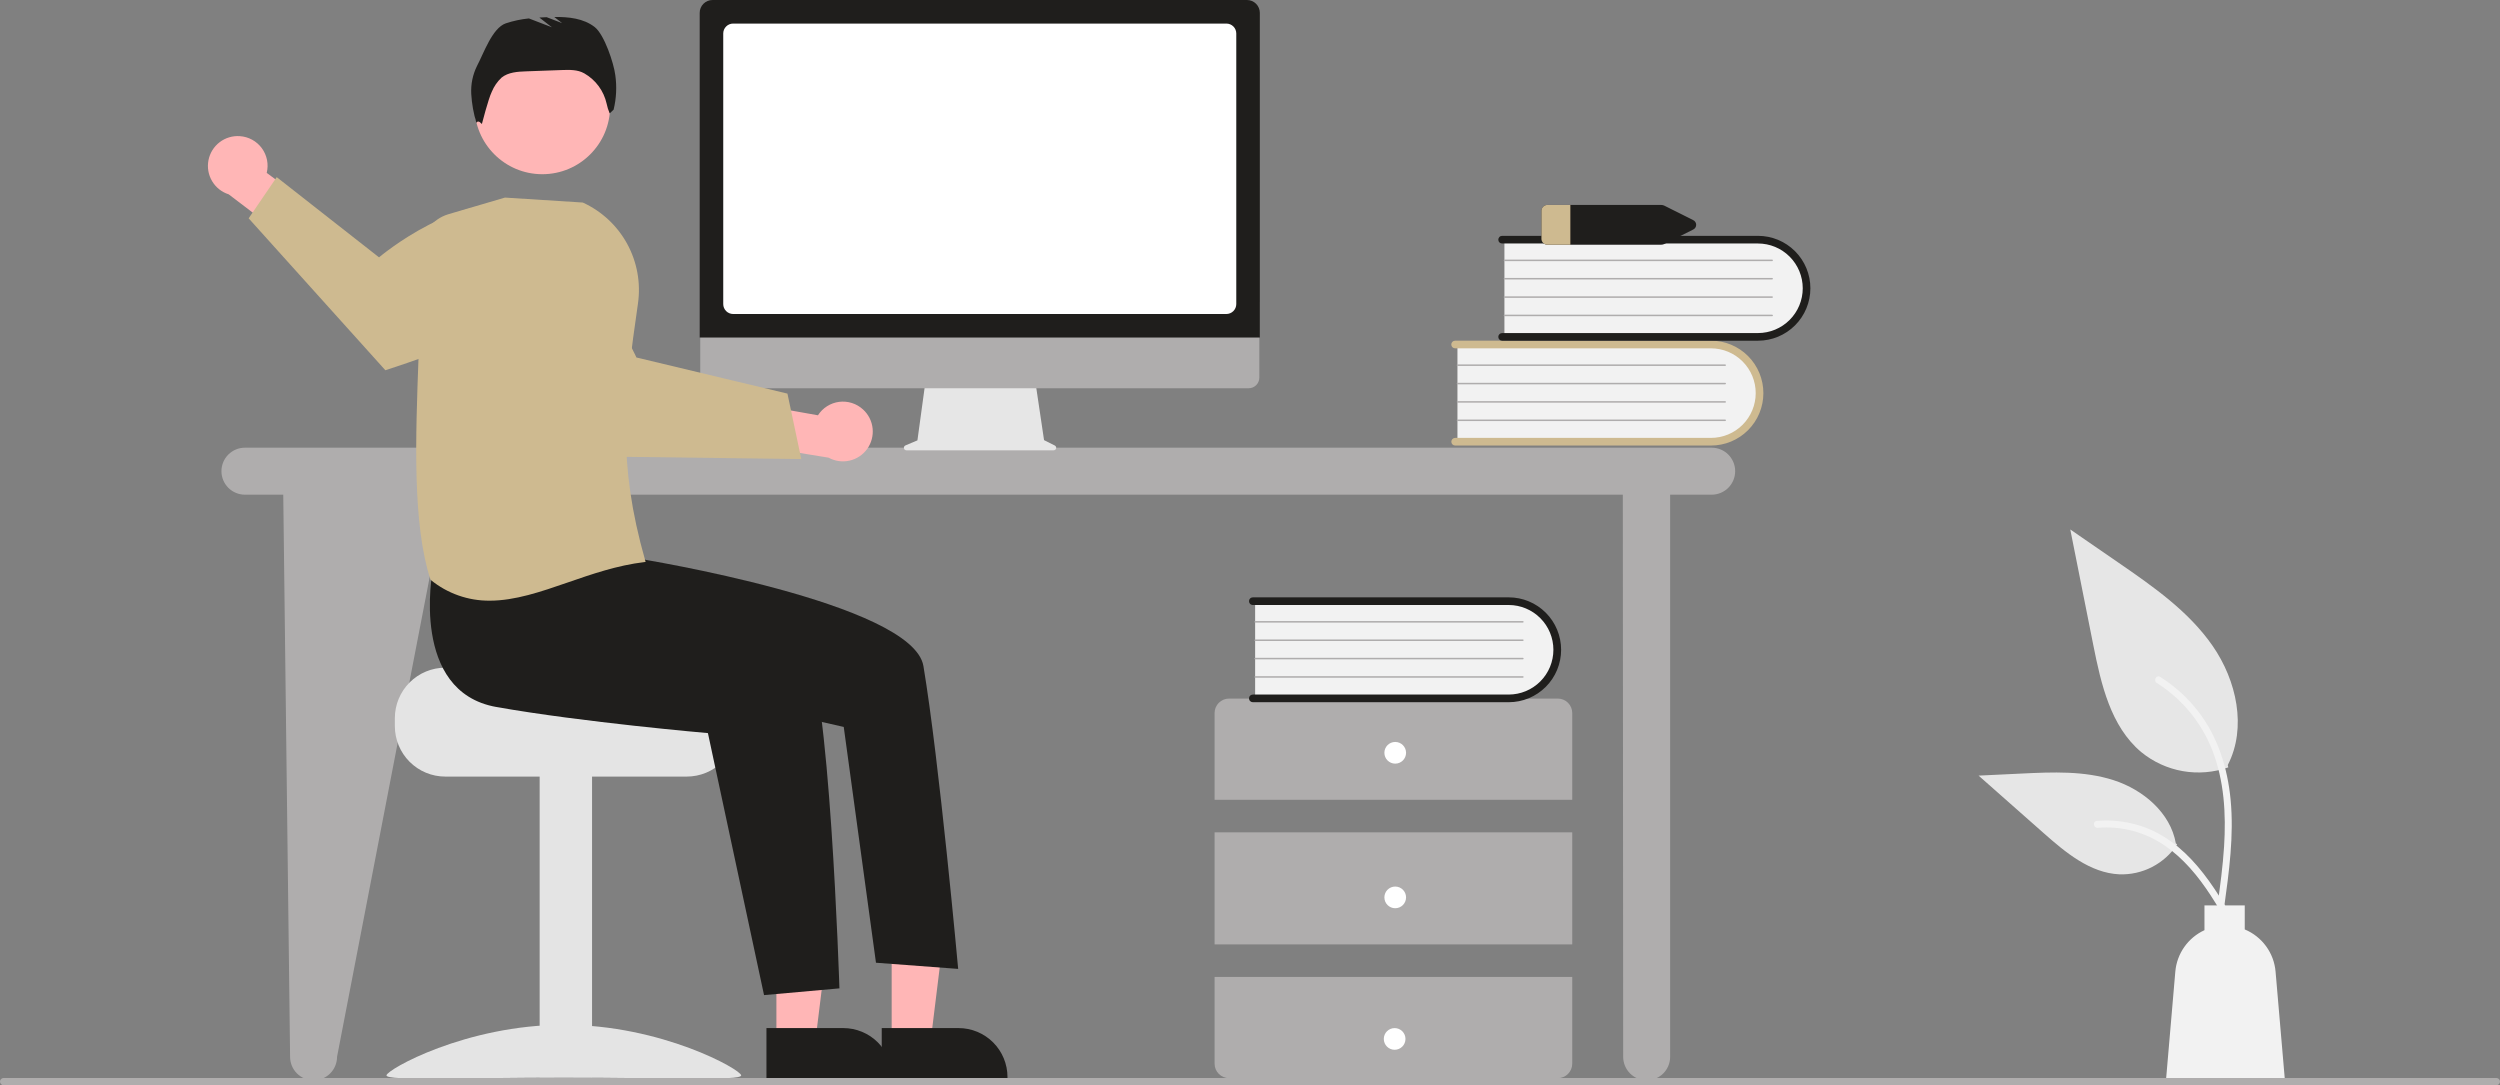 <svg width="311" height="135" viewBox="0 0 311 135" fill="none" xmlns="http://www.w3.org/2000/svg">
<rect x="0" y="0" width="311" height="135" fill="#808080" stroke="none"/>
<g clip-path="url(#clip0)">
<path d="M30.469 55.692H212.934C213.709 55.692 214.452 56 215 56.548C215.548 57.096 215.855 57.84 215.855 58.615C215.855 59.39 215.548 60.133 215 60.682C214.452 61.23 213.709 61.538 212.934 61.538H207.766V131.468C207.766 132.243 207.458 132.987 206.91 133.535C206.362 134.083 205.619 134.391 204.845 134.391C204.07 134.391 203.327 134.083 202.779 133.535C202.231 132.987 201.923 132.243 201.923 131.468L201.879 61.538H55.432L41.929 131.468C41.929 132.243 41.621 132.987 41.073 133.535C40.526 134.083 39.783 134.391 39.008 134.391C38.233 134.391 37.49 134.083 36.942 133.535C36.394 132.987 36.087 132.243 36.087 131.468L35.237 61.538H30.469C29.694 61.538 28.951 61.23 28.403 60.682C27.855 60.133 27.548 59.39 27.548 58.615C27.548 57.84 27.855 57.096 28.403 56.548C28.951 56 29.694 55.692 30.469 55.692Z" fill="#AFADAD"/>
<path d="M181.306 42.666V55.045H212.299C213.112 55.073 213.922 54.941 214.683 54.656C215.444 54.371 216.142 53.939 216.736 53.385C217.33 52.83 217.81 52.163 218.147 51.423C218.484 50.683 218.672 49.884 218.7 49.071C218.728 48.258 218.596 47.448 218.311 46.686C218.027 45.925 217.595 45.226 217.04 44.632C216.486 44.037 215.82 43.557 215.08 43.22C214.341 42.883 213.542 42.695 212.73 42.666C212.586 42.661 212.443 42.661 212.299 42.666L181.306 42.666Z" fill="#F2F2F2"/>
<path d="M180.545 54.95C180.545 55.076 180.595 55.197 180.684 55.286C180.774 55.376 180.895 55.426 181.021 55.426H212.851C214.579 55.425 216.236 54.737 217.458 53.514C218.679 52.291 219.365 50.633 219.365 48.903C219.365 47.174 218.679 45.516 217.458 44.293C216.236 43.07 214.579 42.382 212.851 42.381H181.021C180.958 42.381 180.896 42.393 180.838 42.417C180.78 42.441 180.728 42.476 180.684 42.52C180.639 42.564 180.604 42.617 180.58 42.675C180.556 42.732 180.544 42.794 180.544 42.857C180.544 42.92 180.556 42.982 180.58 43.039C180.604 43.097 180.639 43.15 180.684 43.194C180.728 43.238 180.78 43.273 180.838 43.297C180.896 43.321 180.958 43.333 181.021 43.333H212.851C214.326 43.335 215.74 43.923 216.782 44.968C217.824 46.012 218.41 47.428 218.41 48.903C218.41 50.379 217.824 51.795 216.782 52.839C215.74 53.884 214.326 54.472 212.851 54.474H181.021C180.895 54.474 180.774 54.524 180.684 54.613C180.595 54.703 180.545 54.824 180.545 54.95Z" fill="#CEBA90"/>
<path d="M181.306 45.523H214.612C214.637 45.523 214.661 45.514 214.679 45.496C214.697 45.478 214.707 45.454 214.708 45.429C214.708 45.404 214.698 45.379 214.68 45.361C214.663 45.343 214.639 45.333 214.614 45.333H181.306C181.281 45.333 181.257 45.343 181.24 45.361C181.222 45.379 181.212 45.403 181.212 45.428C181.212 45.453 181.222 45.477 181.24 45.495C181.257 45.513 181.281 45.523 181.306 45.523Z" fill="#AFADAD"/>
<path d="M181.306 47.809H214.612C214.637 47.809 214.661 47.799 214.679 47.781C214.697 47.763 214.707 47.739 214.708 47.714C214.708 47.689 214.698 47.665 214.68 47.647C214.663 47.629 214.639 47.618 214.614 47.618H181.306C181.281 47.618 181.257 47.628 181.24 47.646C181.222 47.664 181.212 47.688 181.212 47.713C181.212 47.738 181.222 47.762 181.24 47.78C181.257 47.798 181.281 47.808 181.306 47.809Z" fill="#AFADAD"/>
<path d="M181.306 50.094H214.612C214.637 50.094 214.661 50.084 214.679 50.066C214.697 50.049 214.707 50.025 214.708 49.999C214.708 49.974 214.698 49.95 214.68 49.932C214.663 49.914 214.639 49.904 214.614 49.903H181.306C181.281 49.904 181.257 49.914 181.24 49.931C181.222 49.949 181.212 49.973 181.212 49.998C181.212 50.024 181.222 50.048 181.24 50.066C181.257 50.083 181.281 50.093 181.306 50.094Z" fill="#AFADAD"/>
<path d="M181.306 52.379H214.612C214.637 52.379 214.661 52.369 214.679 52.352C214.697 52.334 214.707 52.31 214.708 52.285C214.708 52.259 214.698 52.235 214.68 52.217C214.663 52.199 214.639 52.189 214.614 52.188H181.306C181.281 52.189 181.257 52.199 181.24 52.217C181.222 52.234 181.212 52.259 181.212 52.284C181.212 52.309 181.222 52.333 181.24 52.351C181.257 52.368 181.281 52.379 181.306 52.379Z" fill="#AFADAD"/>
<path d="M187.149 29.625V42.004H218.142C219.782 42.061 221.378 41.463 222.579 40.343C223.779 39.223 224.485 37.671 224.542 36.029C224.599 34.388 224.003 32.791 222.883 31.59C221.763 30.389 220.213 29.682 218.572 29.625C218.429 29.62 218.285 29.62 218.142 29.625H187.149Z" fill="#F2F2F2"/>
<path d="M186.387 41.908C186.387 42.035 186.438 42.156 186.527 42.245C186.616 42.334 186.737 42.384 186.863 42.384H218.694C220.423 42.384 222.081 41.697 223.303 40.474C224.525 39.251 225.212 37.592 225.212 35.862C225.212 34.132 224.525 32.473 223.303 31.25C222.081 30.026 220.423 29.339 218.694 29.339H186.863C186.801 29.339 186.739 29.352 186.681 29.375C186.623 29.399 186.571 29.434 186.527 29.479C186.483 29.523 186.448 29.575 186.424 29.633C186.4 29.691 186.387 29.753 186.387 29.815C186.387 29.878 186.4 29.94 186.424 29.998C186.448 30.055 186.483 30.108 186.527 30.152C186.571 30.196 186.623 30.231 186.681 30.255C186.739 30.279 186.801 30.291 186.863 30.291H218.694C220.17 30.291 221.586 30.878 222.63 31.923C223.674 32.968 224.261 34.385 224.261 35.862C224.261 37.339 223.674 38.756 222.63 39.801C221.586 40.845 220.17 41.432 218.694 41.432H186.863C186.737 41.432 186.616 41.483 186.527 41.572C186.438 41.661 186.387 41.782 186.387 41.908Z" fill="#1F1E1C"/>
<path d="M187.149 32.481H220.454C220.48 32.482 220.504 32.472 220.522 32.454C220.54 32.436 220.55 32.412 220.55 32.387C220.55 32.362 220.541 32.338 220.523 32.32C220.505 32.302 220.481 32.291 220.456 32.291H187.149C187.124 32.291 187.1 32.301 187.082 32.319C187.064 32.337 187.055 32.361 187.055 32.386C187.055 32.411 187.064 32.435 187.082 32.453C187.1 32.471 187.124 32.481 187.149 32.481Z" fill="#AFADAD"/>
<path d="M187.149 34.767H220.454C220.48 34.767 220.504 34.757 220.522 34.739C220.54 34.722 220.55 34.698 220.55 34.672C220.55 34.647 220.541 34.623 220.523 34.605C220.505 34.587 220.481 34.577 220.456 34.576H187.149C187.124 34.577 187.1 34.587 187.082 34.605C187.064 34.622 187.055 34.646 187.055 34.672C187.055 34.697 187.064 34.721 187.082 34.739C187.1 34.756 187.124 34.767 187.149 34.767Z" fill="#AFADAD"/>
<path d="M187.149 37.052H220.454C220.48 37.052 220.504 37.042 220.522 37.025C220.54 37.007 220.55 36.983 220.55 36.958C220.55 36.932 220.541 36.908 220.523 36.89C220.505 36.872 220.481 36.862 220.456 36.862H187.149C187.124 36.862 187.1 36.872 187.082 36.89C187.064 36.908 187.055 36.932 187.055 36.957C187.055 36.982 187.064 37.006 187.082 37.024C187.1 37.042 187.124 37.052 187.149 37.052Z" fill="#AFADAD"/>
<path d="M187.149 39.337H220.454C220.48 39.337 220.504 39.328 220.522 39.31C220.54 39.292 220.55 39.268 220.55 39.243C220.55 39.218 220.541 39.194 220.523 39.175C220.505 39.157 220.481 39.147 220.456 39.147H187.149C187.124 39.147 187.1 39.157 187.082 39.175C187.064 39.193 187.055 39.217 187.055 39.242C187.055 39.267 187.064 39.291 187.082 39.309C187.1 39.327 187.124 39.337 187.149 39.337Z" fill="#AFADAD"/>
<path d="M151.094 99.494V88.701C151.094 88.224 151.284 87.766 151.621 87.429C151.958 87.092 152.415 86.902 152.892 86.902H193.789C194.266 86.902 194.723 87.092 195.06 87.429C195.398 87.766 195.587 88.224 195.587 88.701V99.494H151.094Z" fill="#AFADAD"/>
<path d="M151.094 103.542H195.587V117.483H151.094V103.542Z" fill="#AFADAD"/>
<path d="M195.587 121.53V132.323C195.587 132.8 195.398 133.258 195.06 133.595C194.723 133.932 194.266 134.122 193.789 134.122H152.892C152.415 134.122 151.958 133.932 151.621 133.595C151.284 133.258 151.094 132.8 151.094 132.323V121.53H195.587Z" fill="#AFADAD"/>
<path d="M173.565 94.997C172.821 94.997 172.217 94.393 172.217 93.648C172.217 92.903 172.821 92.299 173.565 92.299C174.31 92.299 174.914 92.903 174.914 93.648C174.914 94.393 174.31 94.997 173.565 94.997Z" fill="white"/>
<path d="M173.565 112.985C172.821 112.985 172.217 112.381 172.217 111.636C172.217 110.891 172.821 110.287 173.565 110.287C174.31 110.287 174.914 110.891 174.914 111.636C174.914 112.381 174.31 112.985 173.565 112.985Z" fill="white"/>
<path d="M173.493 130.593C172.748 130.593 172.145 129.989 172.145 129.244C172.145 128.499 172.748 127.895 173.493 127.895C174.238 127.895 174.841 128.499 174.841 129.244C174.841 129.989 174.238 130.593 173.493 130.593Z" fill="white"/>
<path d="M156.139 74.596V86.975H187.132C188.771 87.031 190.366 86.433 191.566 85.312C192.765 84.192 193.471 82.641 193.528 81.001C193.585 79.36 192.989 77.764 191.87 76.563C190.752 75.362 189.202 74.654 187.563 74.596C187.419 74.591 187.275 74.591 187.132 74.596H156.139Z" fill="#F2F2F2"/>
<path d="M155.377 86.879C155.377 87.006 155.427 87.127 155.517 87.216C155.606 87.305 155.727 87.355 155.853 87.355H187.684C189.412 87.356 191.07 86.669 192.293 85.447C193.515 84.225 194.203 82.566 194.204 80.837C194.205 79.107 193.519 77.448 192.298 76.224C191.077 75 189.42 74.312 187.692 74.31H155.853C155.79 74.31 155.728 74.322 155.671 74.346C155.613 74.37 155.56 74.405 155.516 74.449C155.472 74.493 155.436 74.546 155.412 74.604C155.388 74.662 155.376 74.724 155.376 74.786C155.376 74.849 155.388 74.911 155.412 74.969C155.436 75.027 155.472 75.079 155.516 75.123C155.56 75.168 155.613 75.203 155.671 75.227C155.728 75.25 155.79 75.263 155.853 75.262H187.684C189.159 75.264 190.573 75.852 191.615 76.897C192.658 77.941 193.243 79.357 193.243 80.833C193.243 82.309 192.658 83.725 191.615 84.769C190.573 85.814 189.159 86.401 187.684 86.403H155.853C155.727 86.403 155.606 86.453 155.517 86.543C155.427 86.632 155.377 86.753 155.377 86.879Z" fill="#1F1E1C"/>
<path d="M156.139 77.453H189.444C189.469 77.453 189.494 77.443 189.512 77.425C189.529 77.408 189.54 77.383 189.54 77.358C189.54 77.333 189.53 77.309 189.513 77.291C189.495 77.273 189.471 77.263 189.446 77.262H156.139C156.113 77.263 156.09 77.273 156.072 77.29C156.054 77.308 156.044 77.332 156.044 77.357C156.044 77.382 156.054 77.407 156.072 77.424C156.09 77.442 156.113 77.452 156.139 77.453H156.139Z" fill="#AFADAD"/>
<path d="M156.139 79.738H189.444C189.469 79.738 189.494 79.728 189.512 79.71C189.529 79.693 189.54 79.669 189.54 79.644C189.54 79.618 189.53 79.594 189.513 79.576C189.495 79.558 189.471 79.548 189.446 79.547H156.139C156.113 79.548 156.09 79.558 156.072 79.576C156.054 79.593 156.044 79.618 156.044 79.643C156.044 79.668 156.054 79.692 156.072 79.71C156.09 79.727 156.113 79.738 156.139 79.738H156.139Z" fill="#AFADAD"/>
<path d="M156.139 82.023H189.444C189.469 82.023 189.494 82.013 189.512 81.996C189.529 81.978 189.54 81.954 189.54 81.929C189.54 81.903 189.53 81.879 189.513 81.861C189.495 81.843 189.471 81.833 189.446 81.833H156.139C156.113 81.833 156.09 81.843 156.072 81.861C156.054 81.879 156.044 81.903 156.044 81.928C156.044 81.953 156.054 81.977 156.072 81.995C156.09 82.013 156.113 82.023 156.139 82.023H156.139Z" fill="#AFADAD"/>
<path d="M156.139 84.308H189.444C189.469 84.309 189.494 84.299 189.512 84.281C189.529 84.263 189.54 84.239 189.54 84.214C189.54 84.189 189.53 84.165 189.513 84.147C189.495 84.129 189.471 84.118 189.446 84.118H156.139C156.113 84.118 156.09 84.128 156.072 84.146C156.054 84.164 156.044 84.188 156.044 84.213C156.044 84.238 156.054 84.262 156.072 84.28C156.09 84.298 156.113 84.308 156.139 84.308H156.139Z" fill="#AFADAD"/>
<path d="M192.538 25.495H206.659C206.793 25.495 206.925 25.526 207.046 25.585L210.61 27.371C210.727 27.421 210.827 27.504 210.897 27.61C210.968 27.717 211.005 27.841 211.005 27.969C211.005 28.096 210.968 28.221 210.897 28.327C210.827 28.434 210.727 28.517 210.61 28.567L207.046 30.352C206.925 30.412 206.793 30.442 206.659 30.442H192.538C192.344 30.453 192.153 30.388 192.006 30.259C191.86 30.13 191.77 29.949 191.756 29.754V26.183C191.77 25.989 191.86 25.808 192.006 25.679C192.153 25.55 192.344 25.484 192.538 25.495Z" fill="#1F1E1C"/>
<path d="M191.756 26.183V29.754C191.77 29.949 191.86 30.13 192.006 30.259C192.153 30.388 192.344 30.453 192.538 30.442H195.352V25.495H192.538C192.344 25.484 192.153 25.55 192.006 25.679C191.86 25.808 191.77 25.989 191.756 26.183Z" fill="#CEBA90"/>
<path d="M277.197 95.462C275.379 96.101 273.427 96.261 271.528 95.927C269.63 95.592 267.85 94.774 266.36 93.551C262.564 90.364 261.374 85.112 260.406 80.248C259.451 75.454 258.496 70.659 257.542 65.864L263.538 69.996C267.85 72.967 272.26 76.033 275.245 80.337C278.231 84.64 279.534 90.515 277.135 95.171" fill="#E6E6E6"/>
<path d="M276.684 112.877C277.291 108.453 277.915 103.973 277.49 99.502C277.112 95.531 275.901 91.653 273.436 88.473C272.128 86.788 270.536 85.344 268.732 84.207C268.262 83.91 267.829 84.656 268.297 84.952C271.419 86.926 273.833 89.841 275.192 93.276C276.693 97.097 276.934 101.261 276.675 105.32C276.519 107.774 276.187 110.212 275.853 112.647C275.827 112.757 275.843 112.873 275.899 112.972C275.955 113.07 276.046 113.144 276.154 113.178C276.265 113.207 276.382 113.192 276.481 113.136C276.58 113.08 276.653 112.986 276.684 112.876L276.684 112.877Z" fill="#F2F2F2"/>
<path d="M270.839 105.049C270.059 106.235 268.987 107.2 267.726 107.851C266.466 108.502 265.059 108.817 263.641 108.766C259.997 108.593 256.959 106.049 254.225 103.633L246.136 96.487L251.489 96.23C255.339 96.046 259.288 95.874 262.955 97.062C266.621 98.25 270.003 101.109 270.673 104.906" fill="#E6E6E6"/>
<path d="M278.4 115.42C275.479 110.248 272.09 104.499 266.036 102.662C264.353 102.153 262.588 101.971 260.836 102.125C260.284 102.173 260.421 103.024 260.973 102.977C263.909 102.733 266.84 103.509 269.272 105.174C271.612 106.767 273.433 108.983 274.975 111.333C275.92 112.772 276.766 114.273 277.612 115.771C277.883 116.25 278.673 115.904 278.4 115.42L278.4 115.42Z" fill="#F2F2F2"/>
<path d="M283.08 120.864C282.982 119.722 282.572 118.63 281.896 117.706C281.22 116.781 280.304 116.06 279.247 115.621V112.631H274.235V115.715C273.23 116.176 272.365 116.895 271.728 117.8C271.091 118.704 270.706 119.761 270.61 120.864L269.432 134.572H284.259L283.08 120.864Z" fill="#F2F2F2"/>
<path d="M112.637 55.411L114.128 54.782L115.151 47.303H128.771L129.88 54.752L131.214 55.419C131.277 55.451 131.329 55.504 131.359 55.568C131.389 55.633 131.397 55.706 131.38 55.776C131.364 55.845 131.324 55.907 131.268 55.951C131.212 55.995 131.143 56.02 131.072 56.02H112.76C112.687 56.02 112.616 55.994 112.56 55.948C112.503 55.902 112.464 55.837 112.45 55.765C112.435 55.694 112.446 55.619 112.48 55.554C112.514 55.49 112.57 55.439 112.637 55.411Z" fill="#E6E6E6"/>
<path d="M88.433 48.299H155.339C155.69 48.298 156.026 48.158 156.274 47.909C156.522 47.66 156.662 47.324 156.662 46.972V37.532H87.111V46.972C87.111 47.324 87.25 47.66 87.498 47.909C87.746 48.158 88.082 48.298 88.433 48.299Z" fill="#AFADAD"/>
<path d="M87.041 41.993H156.723V1.599C156.722 1.175 156.554 0.769 156.254 0.469C155.955 0.169 155.548 0 155.125 0H88.639C88.215 0 87.809 0.169 87.51 0.469C87.21 0.769 87.041 1.175 87.041 1.599L87.041 41.993Z" fill="#1F1E1C"/>
<path d="M91.203 39.062H152.561C152.887 39.061 153.201 38.931 153.431 38.7C153.662 38.469 153.792 38.156 153.793 37.829V4.164C153.792 3.838 153.662 3.524 153.432 3.293C153.201 3.062 152.887 2.932 152.561 2.932H91.203C90.876 2.932 90.563 3.062 90.332 3.293C90.101 3.524 89.971 3.838 89.971 4.164V37.829C89.971 38.156 90.101 38.469 90.332 38.7C90.563 38.931 90.876 39.061 91.203 39.062Z" fill="white"/>
<path d="M107.364 50.94C106.967 50.574 106.496 50.299 105.982 50.135C105.468 49.971 104.925 49.922 104.39 49.99C103.855 50.059 103.342 50.245 102.886 50.533C102.431 50.822 102.044 51.208 101.753 51.662L93.454 50.186L91.327 55.014L103.077 56.934C103.872 57.372 104.801 57.503 105.686 57.301C106.572 57.1 107.352 56.581 107.881 55.842C108.409 55.103 108.648 54.196 108.553 53.293C108.458 52.389 108.035 51.552 107.364 50.94Z" fill="#FFB6B6"/>
<path d="M99.68 57.105L91.027 56.997L89.932 56.982L72.329 56.76C72.329 56.76 67.548 52.196 63.386 47.498L63.969 43.275C64.538 39.131 66.593 35.335 69.75 32.594C75.712 36.58 79.169 44.47 79.169 44.47L90.084 47.082L91.176 47.343L97.958 48.965L99.68 57.105Z" fill="#CEBA90"/>
<path d="M55.388 83.059H71.538C71.538 83.751 89.193 84.313 89.193 84.313C89.582 84.606 89.937 84.943 90.251 85.317C91.193 86.441 91.709 87.863 91.705 89.331V90.335C91.705 91.998 91.044 93.593 89.869 94.769C88.693 95.945 87.099 96.606 85.437 96.607H55.388C53.725 96.605 52.132 95.944 50.957 94.768C49.782 93.592 49.121 91.998 49.119 90.335V89.331C49.121 87.668 49.783 86.074 50.958 84.898C52.133 83.722 53.726 83.061 55.388 83.059Z" fill="#E4E4E4"/>
<path d="M67.132 96.358H73.651V134.01H67.132V96.358Z" fill="#E4E4E4"/>
<path d="M92.205 133.781C92.205 134.485 82.327 134.053 70.141 134.053C57.955 134.053 48.077 134.486 48.077 133.781C48.077 133.076 57.955 127.487 70.141 127.487C82.327 127.487 92.205 133.076 92.205 133.781Z" fill="#E4E4E4"/>
<path d="M96.585 129.479L101.436 129.478L103.744 110.752L96.584 110.753L96.585 129.479Z" fill="#FFB6B6"/>
<path d="M95.347 134.184L110.991 134.184V133.986C110.991 132.37 110.35 130.82 109.208 129.678C108.066 128.535 106.517 127.893 104.902 127.893H104.902L95.347 127.893L95.347 134.184Z" fill="#1F1E1C"/>
<path d="M110.924 129.479L115.776 129.478L118.084 110.752L110.923 110.753L110.924 129.479Z" fill="#FFB6B6"/>
<path d="M109.687 134.184L125.331 134.184V133.986C125.331 132.37 124.689 130.82 123.547 129.678C122.405 128.535 120.857 127.893 119.242 127.893H119.241L109.687 127.893L109.687 134.184Z" fill="#1F1E1C"/>
<path d="M67.463 21.672C62.805 21.672 59.028 17.893 59.028 13.231C59.028 8.569 62.805 4.79 67.463 4.79C72.123 4.79 75.899 8.569 75.899 13.231C75.899 17.893 72.123 21.672 67.463 21.672Z" fill="#FFB6B6"/>
<path d="M53.81 71.067C53.81 71.067 50.98 86.043 61.749 87.951C72.519 89.858 88.065 91.198 88.065 91.198L95.046 123.791L104.425 122.953C104.425 122.953 103.178 83.719 100.11 80.649C97.043 77.58 77.655 68.389 77.655 68.389L53.81 71.067Z" fill="#1F1E1C"/>
<path d="M74.844 64.79L79.554 69.518C79.554 69.518 113.563 74.999 114.875 82.86C116.856 94.727 119.196 120.532 119.196 120.532L108.971 119.764L104.961 90.431L88.6 86.707L69.987 76.556L74.844 64.79Z" fill="#1F1E1C"/>
<path d="M59.346 8.192C60.179 6.62 61.237 3.486 62.918 2.905C63.851 2.596 64.816 2.39 65.794 2.292L68.651 3.392L67.096 2.182C67.399 2.164 67.701 2.149 68.004 2.137L69.931 2.879L68.945 2.112C70.742 2.093 72.597 2.28 73.99 3.375C75.177 4.308 76.353 7.843 76.543 9.342C76.746 10.775 76.675 12.235 76.333 13.641L75.845 14.106C75.674 13.714 75.546 13.305 75.462 12.886C75.287 12.103 74.951 11.365 74.475 10.719C73.999 10.073 73.394 9.533 72.699 9.134L72.672 9.119C71.853 8.658 70.86 8.679 69.921 8.713L65.462 8.874C64.389 8.912 63.234 8.98 62.397 9.654C61.866 10.15 61.448 10.756 61.172 11.43C60.757 12.269 59.944 15.435 59.944 15.435C59.944 15.435 59.485 14.838 59.265 15.282C58.911 14.122 58.697 12.924 58.625 11.713C58.555 10.496 58.803 9.283 59.346 8.192Z" fill="#1F1E1C"/>
<path d="M29.841 16.938C30.379 16.973 30.903 17.126 31.376 17.386C31.848 17.646 32.258 18.007 32.577 18.442C32.895 18.878 33.114 19.378 33.218 19.907C33.322 20.437 33.309 20.983 33.18 21.507L39.964 26.514L37.928 31.381L28.448 24.175C27.582 23.899 26.849 23.316 26.385 22.535C25.921 21.753 25.76 20.829 25.932 19.937C26.104 19.045 26.596 18.247 27.317 17.694C28.038 17.141 28.936 16.872 29.841 16.938Z" fill="#FFB6B6"/>
<path d="M30.933 27.16L47.939 46.059C47.939 46.059 56.072 43.454 62.361 40.63L65.187 31.946C65.843 29.931 66.123 27.813 66.013 25.697C57.294 23.375 47.152 32.014 47.152 32.014L34.423 22.036L30.933 27.16Z" fill="#CEBA90"/>
<path d="M70.615 72.463C73.648 71.414 76.786 70.329 80.17 69.922L80.315 69.905L80.275 69.764C76.772 57.456 77.646 49.584 79.363 37.757C79.728 35.206 79.259 32.606 78.026 30.343C76.792 28.081 74.861 26.279 72.52 25.205L72.499 25.196L62.834 24.581L62.812 24.58L55.783 26.648C54.772 26.948 53.887 27.571 53.264 28.423C52.64 29.274 52.313 30.306 52.332 31.361C52.408 35.251 52.247 39.593 52.076 44.19C51.692 54.503 51.296 65.168 53.546 72.087L53.558 72.124L53.588 72.147C55.657 73.834 58.249 74.745 60.918 74.724C64.073 74.724 67.293 73.611 70.615 72.463Z" fill="#CEBA90"/>
<path d="M0.449 135H310.551C310.67 135 310.784 134.953 310.868 134.868C310.953 134.784 311 134.67 311 134.55C311 134.431 310.953 134.317 310.868 134.232C310.784 134.148 310.67 134.101 310.551 134.101H0.449C0.33 134.101 0.216 134.148 0.132 134.232C0.047 134.317 5.34058e-05 134.431 5.34058e-05 134.55C5.34058e-05 134.67 0.047 134.784 0.132 134.868C0.216 134.953 0.33 135 0.449 135Z" fill="#AFADAD"/>
</g>
<defs>
<clipPath id="clip0">
<rect width="311" height="135" fill="white" transform="matrix(-1 0 0 1 311 0)"/>
</clipPath>
</defs>
</svg>

